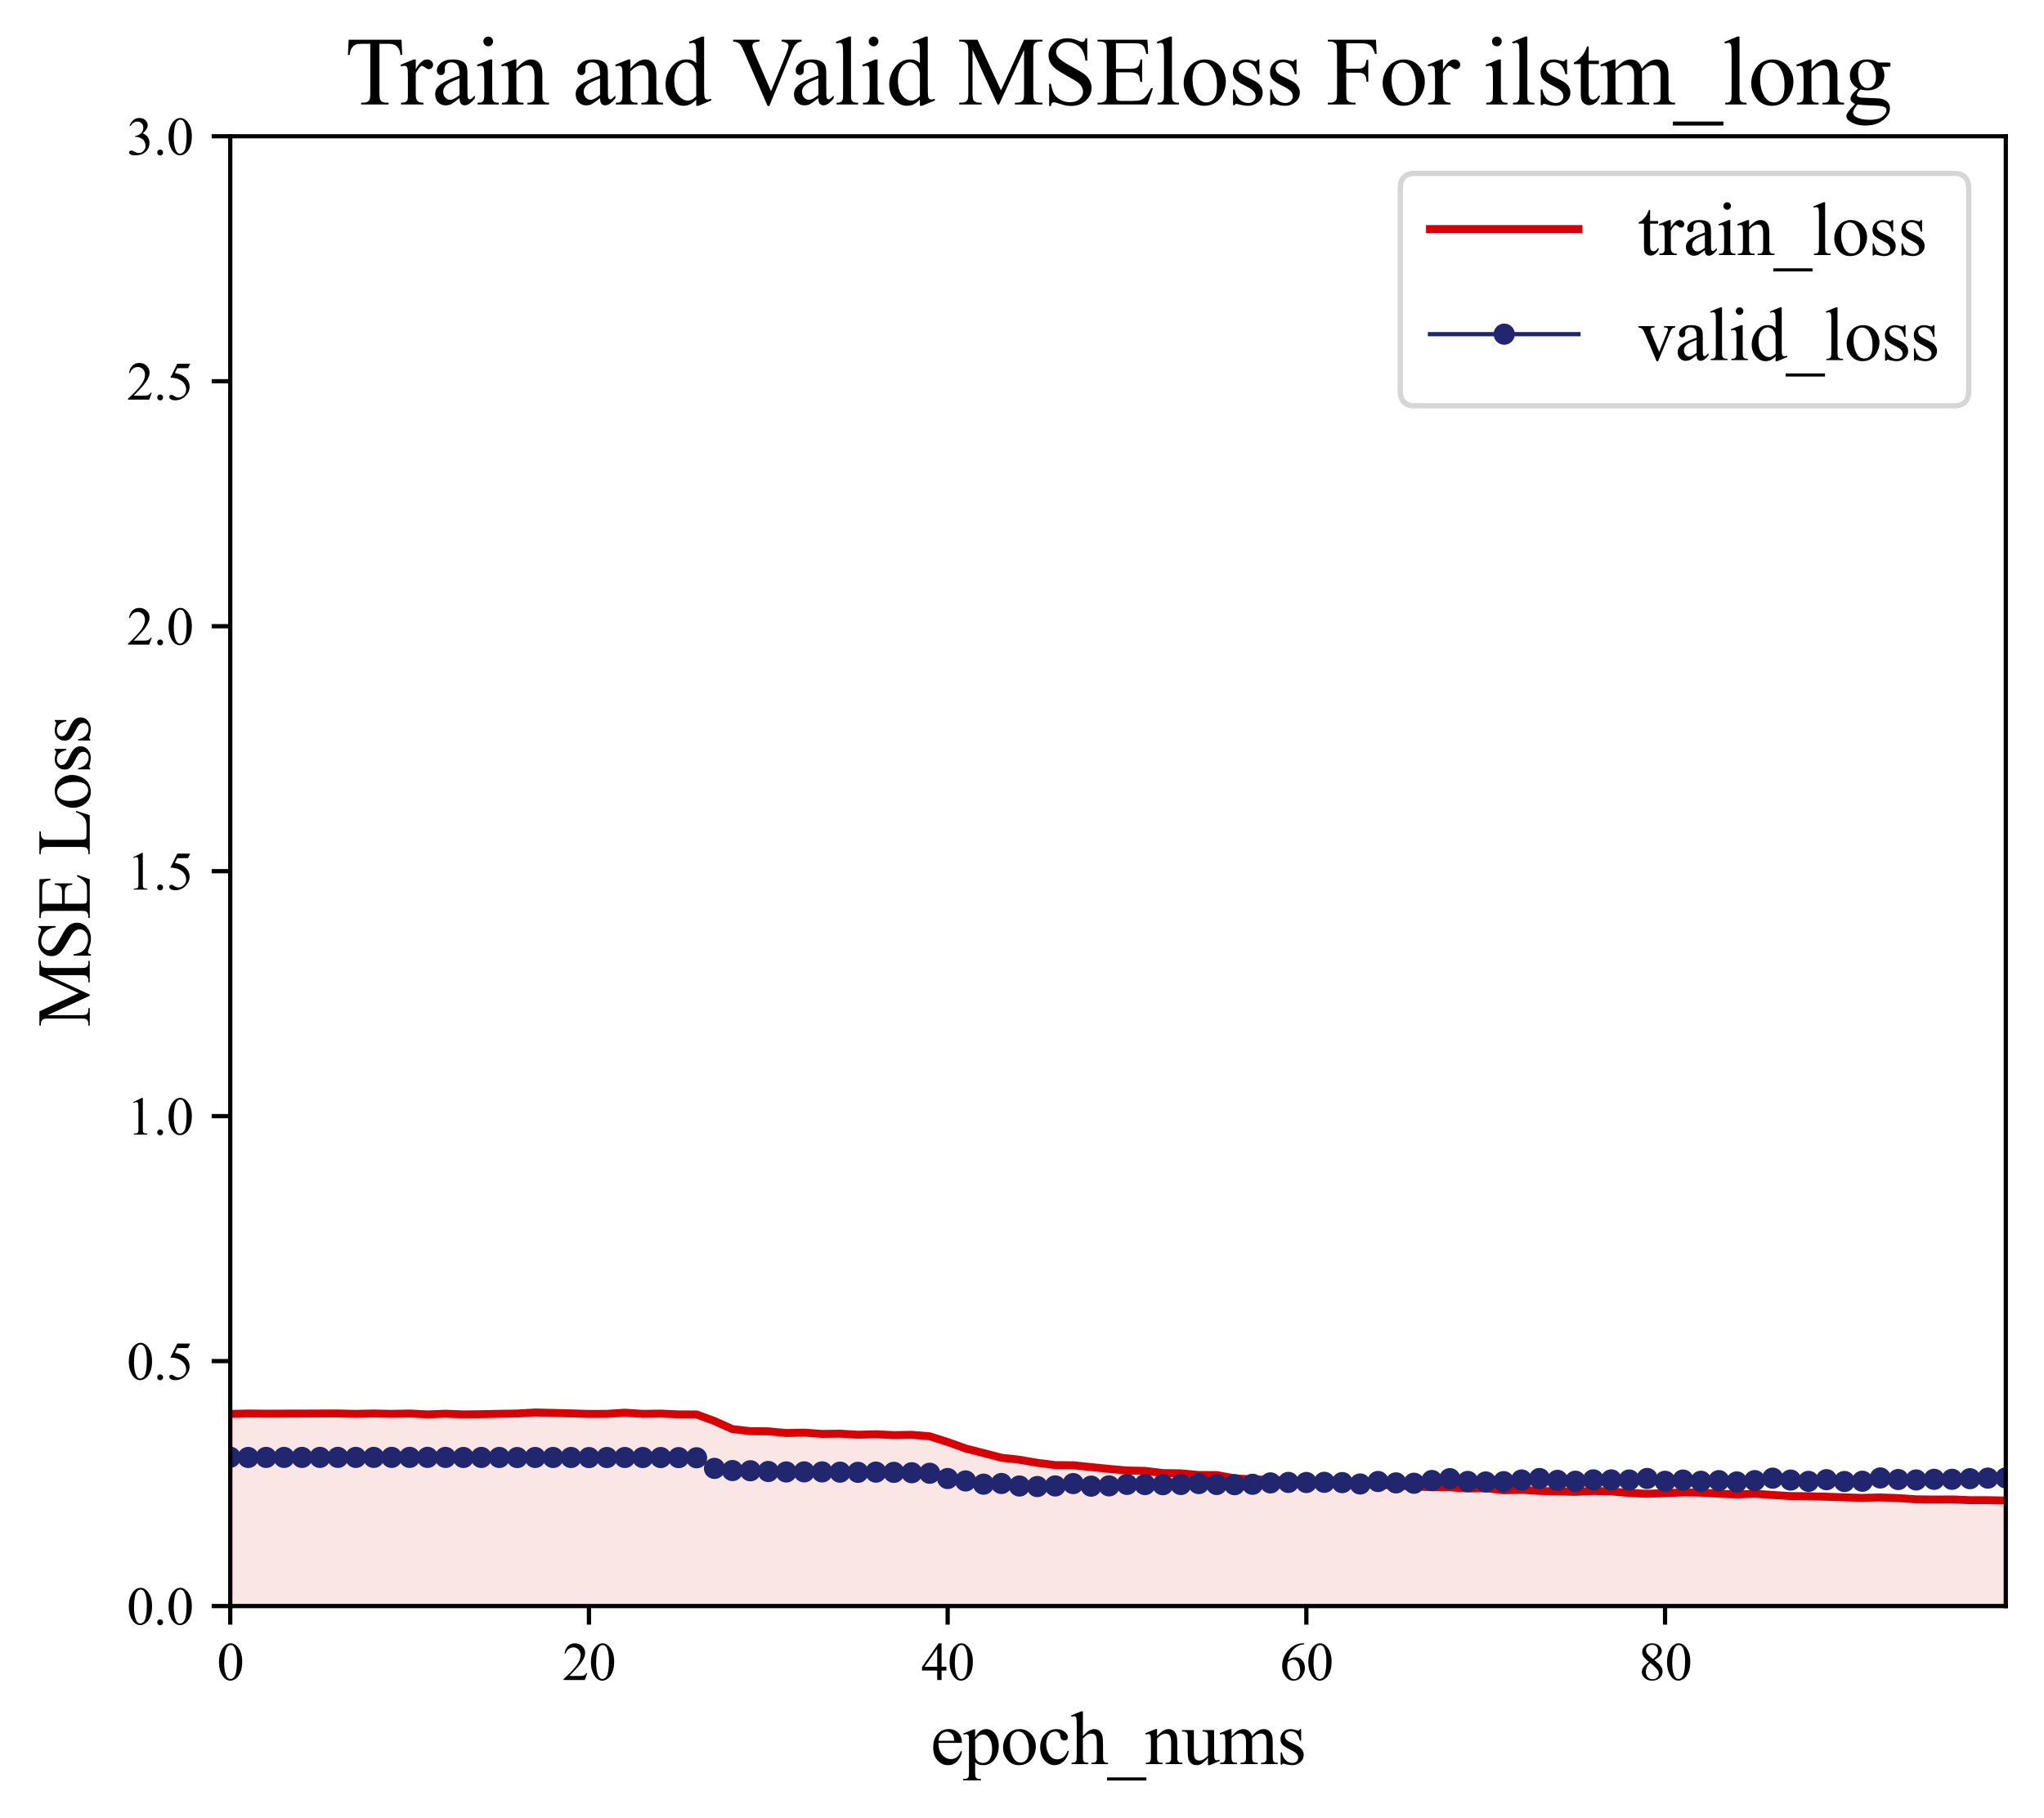 <?xml version="1.0" encoding="utf-8" standalone="no"?>
<!DOCTYPE svg PUBLIC "-//W3C//DTD SVG 1.1//EN"
  "http://www.w3.org/Graphics/SVG/1.1/DTD/svg11.dtd">
<svg xmlns:xlink="http://www.w3.org/1999/xlink" width="385.416pt" height="342.924pt" viewBox="0 0 385.416 342.924" xmlns="http://www.w3.org/2000/svg" version="1.1">
 <defs>
  <style type="text/css">*{stroke-linejoin: round; stroke-linecap: butt}</style>
 </defs>
 <g id="figure_1">
  <g id="patch_1">
   <path d="M 0 342.924 
L 385.416 342.924 
L 385.416 0 
L 0 0 
z
" style="fill: #ffffff"/>
  </g>
  <g id="axes_1">
   <g id="patch_2">
    <path d="M 43.416 302.899 
L 378.216 302.899 
L 378.216 25.699 
L 43.416 25.699 
z
" style="fill: #ffffff"/>
   </g>
   <g id="PolyCollection_1">
    <defs>
     <path id="m714a7b3ce1" d="M 43.416 -40.025 
L 43.416 -76.261 
L 46.798 -76.342 
L 50.18 -76.31 
L 53.561 -76.324 
L 56.943 -76.331 
L 60.325 -76.345 
L 63.707 -76.351 
L 67.089 -76.276 
L 70.47 -76.346 
L 73.852 -76.274 
L 77.234 -76.342 
L 80.616 -76.174 
L 83.998 -76.304 
L 87.38 -76.172 
L 90.761 -76.213 
L 94.143 -76.288 
L 97.525 -76.342 
L 100.907 -76.535 
L 104.289 -76.457 
L 107.67 -76.364 
L 111.052 -76.265 
L 114.434 -76.278 
L 117.816 -76.494 
L 121.198 -76.275 
L 124.58 -76.327 
L 127.961 -76.18 
L 131.343 -76.164 
L 134.725 -74.922 
L 138.107 -73.398 
L 141.489 -73.014 
L 144.87 -72.982 
L 148.252 -72.661 
L 151.634 -72.734 
L 155.016 -72.496 
L 158.398 -72.542 
L 161.78 -72.338 
L 165.161 -72.428 
L 168.543 -72.266 
L 171.925 -72.326 
L 175.307 -72.042 
L 178.689 -70.97 
L 182.07 -69.747 
L 185.452 -68.886 
L 188.834 -68.001 
L 192.216 -67.622 
L 195.598 -67.04 
L 198.98 -66.613 
L 202.361 -66.582 
L 205.743 -66.237 
L 209.125 -65.893 
L 212.507 -65.594 
L 215.889 -65.522 
L 219.27 -65.113 
L 222.652 -65.058 
L 226.034 -64.744 
L 229.416 -64.736 
L 232.798 -64.113 
L 236.18 -63.899 
L 239.561 -63.871 
L 242.943 -63.61 
L 246.325 -63.515 
L 249.707 -63.223 
L 253.089 -63.17 
L 256.47 -63.09 
L 259.852 -62.91 
L 263.234 -62.755 
L 266.616 -62.589 
L 269.998 -62.437 
L 273.38 -62.436 
L 276.761 -62.198 
L 280.143 -62.262 
L 283.525 -61.867 
L 286.907 -61.951 
L 290.289 -61.74 
L 293.67 -61.647 
L 297.052 -61.569 
L 300.434 -61.736 
L 303.816 -61.651 
L 307.198 -61.358 
L 310.58 -61.204 
L 313.961 -61.318 
L 317.343 -61.466 
L 320.725 -61.421 
L 324.107 -61.221 
L 327.489 -61.08 
L 330.87 -61.214 
L 334.252 -60.98 
L 337.634 -60.772 
L 341.016 -60.743 
L 344.398 -60.648 
L 347.78 -60.535 
L 351.161 -60.431 
L 354.543 -60.515 
L 357.925 -60.391 
L 361.307 -60.161 
L 364.689 -60.116 
L 368.07 -60.139 
L 371.452 -60 
L 374.834 -59.995 
L 378.216 -59.931 
L 378.216 -40.025 
L 378.216 -40.025 
L 374.834 -40.025 
L 371.452 -40.025 
L 368.07 -40.025 
L 364.689 -40.025 
L 361.307 -40.025 
L 357.925 -40.025 
L 354.543 -40.025 
L 351.161 -40.025 
L 347.78 -40.025 
L 344.398 -40.025 
L 341.016 -40.025 
L 337.634 -40.025 
L 334.252 -40.025 
L 330.87 -40.025 
L 327.489 -40.025 
L 324.107 -40.025 
L 320.725 -40.025 
L 317.343 -40.025 
L 313.961 -40.025 
L 310.58 -40.025 
L 307.198 -40.025 
L 303.816 -40.025 
L 300.434 -40.025 
L 297.052 -40.025 
L 293.67 -40.025 
L 290.289 -40.025 
L 286.907 -40.025 
L 283.525 -40.025 
L 280.143 -40.025 
L 276.761 -40.025 
L 273.38 -40.025 
L 269.998 -40.025 
L 266.616 -40.025 
L 263.234 -40.025 
L 259.852 -40.025 
L 256.47 -40.025 
L 253.089 -40.025 
L 249.707 -40.025 
L 246.325 -40.025 
L 242.943 -40.025 
L 239.561 -40.025 
L 236.18 -40.025 
L 232.798 -40.025 
L 229.416 -40.025 
L 226.034 -40.025 
L 222.652 -40.025 
L 219.27 -40.025 
L 215.889 -40.025 
L 212.507 -40.025 
L 209.125 -40.025 
L 205.743 -40.025 
L 202.361 -40.025 
L 198.98 -40.025 
L 195.598 -40.025 
L 192.216 -40.025 
L 188.834 -40.025 
L 185.452 -40.025 
L 182.07 -40.025 
L 178.689 -40.025 
L 175.307 -40.025 
L 171.925 -40.025 
L 168.543 -40.025 
L 165.161 -40.025 
L 161.78 -40.025 
L 158.398 -40.025 
L 155.016 -40.025 
L 151.634 -40.025 
L 148.252 -40.025 
L 144.87 -40.025 
L 141.489 -40.025 
L 138.107 -40.025 
L 134.725 -40.025 
L 131.343 -40.025 
L 127.961 -40.025 
L 124.58 -40.025 
L 121.198 -40.025 
L 117.816 -40.025 
L 114.434 -40.025 
L 111.052 -40.025 
L 107.67 -40.025 
L 104.289 -40.025 
L 100.907 -40.025 
L 97.525 -40.025 
L 94.143 -40.025 
L 90.761 -40.025 
L 87.38 -40.025 
L 83.998 -40.025 
L 80.616 -40.025 
L 77.234 -40.025 
L 73.852 -40.025 
L 70.47 -40.025 
L 67.089 -40.025 
L 63.707 -40.025 
L 60.325 -40.025 
L 56.943 -40.025 
L 53.561 -40.025 
L 50.18 -40.025 
L 46.798 -40.025 
L 43.416 -40.025 
z
" style="stroke: #d70005; stroke-opacity: 0.1"/>
    </defs>
    <g clip-path="url(#p9815ee0e89)">
     <use xlink:href="#m714a7b3ce1" x="0" y="342.924" style="fill: #d70005; fill-opacity: 0.1; stroke: #d70005; stroke-opacity: 0.1"/>
    </g>
   </g>
   <g id="matplotlib.axis_1">
    <g id="xtick_1">
     <g id="line2d_1">
      <defs>
       <path id="m4c34affffa" d="M 0 0 
L 0 3.5 
" style="stroke: #000000; stroke-width: 0.8"/>
      </defs>
      <g>
       <use xlink:href="#m4c34affffa" x="43.416" y="302.899" style="stroke: #000000; stroke-width: 0.8"/>
      </g>
     </g>
     <g id="text_1">
      <!-- 0 -->
      <g transform="translate(40.916 316.842) scale(0.1 -0.1)">
       <defs>
        <path id="TimesNewRomanPSMT-30" d="M 231 2094 
Q 231 2819 450 3342 
Q 669 3866 1031 4122 
Q 1313 4325 1613 4325 
Q 2100 4325 2488 3828 
Q 2972 3213 2972 2159 
Q 2972 1422 2759 906 
Q 2547 391 2217 158 
Q 1888 -75 1581 -75 
Q 975 -75 572 641 
Q 231 1244 231 2094 
z
M 844 2016 
Q 844 1141 1059 588 
Q 1238 122 1591 122 
Q 1759 122 1940 273 
Q 2122 425 2216 781 
Q 2359 1319 2359 2297 
Q 2359 3022 2209 3506 
Q 2097 3866 1919 4016 
Q 1791 4119 1609 4119 
Q 1397 4119 1231 3928 
Q 1006 3669 925 3112 
Q 844 2556 844 2016 
z
" transform="scale(0.016)"/>
       </defs>
       <use xlink:href="#TimesNewRomanPSMT-30"/>
      </g>
     </g>
    </g>
    <g id="xtick_2">
     <g id="line2d_2">
      <g>
       <use xlink:href="#m4c34affffa" x="111.052" y="302.899" style="stroke: #000000; stroke-width: 0.8"/>
      </g>
     </g>
     <g id="text_2">
      <!-- 20 -->
      <g transform="translate(106.052 316.842) scale(0.1 -0.1)">
       <defs>
        <path id="TimesNewRomanPSMT-32" d="M 2934 816 
L 2638 0 
L 138 0 
L 138 116 
Q 1241 1122 1691 1759 
Q 2141 2397 2141 2925 
Q 2141 3328 1894 3587 
Q 1647 3847 1303 3847 
Q 991 3847 742 3664 
Q 494 3481 375 3128 
L 259 3128 
Q 338 3706 661 4015 
Q 984 4325 1469 4325 
Q 1984 4325 2329 3994 
Q 2675 3663 2675 3213 
Q 2675 2891 2525 2569 
Q 2294 2063 1775 1497 
Q 997 647 803 472 
L 1909 472 
Q 2247 472 2383 497 
Q 2519 522 2628 598 
Q 2738 675 2819 816 
L 2934 816 
z
" transform="scale(0.016)"/>
       </defs>
       <use xlink:href="#TimesNewRomanPSMT-32"/>
       <use xlink:href="#TimesNewRomanPSMT-30" x="50"/>
      </g>
     </g>
    </g>
    <g id="xtick_3">
     <g id="line2d_3">
      <g>
       <use xlink:href="#m4c34affffa" x="178.689" y="302.899" style="stroke: #000000; stroke-width: 0.8"/>
      </g>
     </g>
     <g id="text_3">
      <!-- 40 -->
      <g transform="translate(173.689 316.842) scale(0.1 -0.1)">
       <defs>
        <path id="TimesNewRomanPSMT-34" d="M 2978 1563 
L 2978 1119 
L 2409 1119 
L 2409 0 
L 1894 0 
L 1894 1119 
L 100 1119 
L 100 1519 
L 2066 4325 
L 2409 4325 
L 2409 1563 
L 2978 1563 
z
M 1894 1563 
L 1894 3666 
L 406 1563 
L 1894 1563 
z
" transform="scale(0.016)"/>
       </defs>
       <use xlink:href="#TimesNewRomanPSMT-34"/>
       <use xlink:href="#TimesNewRomanPSMT-30" x="50"/>
      </g>
     </g>
    </g>
    <g id="xtick_4">
     <g id="line2d_4">
      <g>
       <use xlink:href="#m4c34affffa" x="246.325" y="302.899" style="stroke: #000000; stroke-width: 0.8"/>
      </g>
     </g>
     <g id="text_4">
      <!-- 60 -->
      <g transform="translate(241.325 316.842) scale(0.1 -0.1)">
       <defs>
        <path id="TimesNewRomanPSMT-36" d="M 2869 4325 
L 2869 4209 
Q 2456 4169 2195 4045 
Q 1934 3922 1679 3669 
Q 1425 3416 1258 3105 
Q 1091 2794 978 2366 
Q 1428 2675 1881 2675 
Q 2316 2675 2634 2325 
Q 2953 1975 2953 1425 
Q 2953 894 2631 456 
Q 2244 -75 1606 -75 
Q 1172 -75 869 213 
Q 275 772 275 1663 
Q 275 2231 503 2743 
Q 731 3256 1154 3653 
Q 1578 4050 1965 4187 
Q 2353 4325 2688 4325 
L 2869 4325 
z
M 925 2138 
Q 869 1716 869 1456 
Q 869 1156 980 804 
Q 1091 453 1309 247 
Q 1469 100 1697 100 
Q 1969 100 2183 356 
Q 2397 613 2397 1088 
Q 2397 1622 2184 2012 
Q 1972 2403 1581 2403 
Q 1463 2403 1327 2353 
Q 1191 2303 925 2138 
z
" transform="scale(0.016)"/>
       </defs>
       <use xlink:href="#TimesNewRomanPSMT-36"/>
       <use xlink:href="#TimesNewRomanPSMT-30" x="50"/>
      </g>
     </g>
    </g>
    <g id="xtick_5">
     <g id="line2d_5">
      <g>
       <use xlink:href="#m4c34affffa" x="313.961" y="302.899" style="stroke: #000000; stroke-width: 0.8"/>
      </g>
     </g>
     <g id="text_5">
      <!-- 80 -->
      <g transform="translate(308.961 316.842) scale(0.1 -0.1)">
       <defs>
        <path id="TimesNewRomanPSMT-38" d="M 1228 2134 
Q 725 2547 579 2797 
Q 434 3047 434 3316 
Q 434 3728 753 4026 
Q 1072 4325 1600 4325 
Q 2113 4325 2425 4047 
Q 2738 3769 2738 3413 
Q 2738 3175 2569 2928 
Q 2400 2681 1866 2347 
Q 2416 1922 2594 1678 
Q 2831 1359 2831 1006 
Q 2831 559 2490 242 
Q 2150 -75 1597 -75 
Q 994 -75 656 303 
Q 388 606 388 966 
Q 388 1247 577 1523 
Q 766 1800 1228 2134 
z
M 1719 2469 
Q 2094 2806 2194 3001 
Q 2294 3197 2294 3444 
Q 2294 3772 2109 3958 
Q 1925 4144 1606 4144 
Q 1288 4144 1088 3959 
Q 888 3775 888 3528 
Q 888 3366 970 3203 
Q 1053 3041 1206 2894 
L 1719 2469 
z
M 1375 2016 
Q 1116 1797 991 1539 
Q 866 1281 866 981 
Q 866 578 1086 336 
Q 1306 94 1647 94 
Q 1984 94 2187 284 
Q 2391 475 2391 747 
Q 2391 972 2272 1150 
Q 2050 1481 1375 2016 
z
" transform="scale(0.016)"/>
       </defs>
       <use xlink:href="#TimesNewRomanPSMT-38"/>
       <use xlink:href="#TimesNewRomanPSMT-30" x="50"/>
      </g>
     </g>
    </g>
    <g id="text_6">
     <!-- epoch_nums -->
     <g transform="translate(175.432 332.703) scale(0.14 -0.14)">
      <defs>
       <path id="TimesNewRomanPSMT-65" d="M 681 1784 
Q 678 1147 991 784 
Q 1303 422 1725 422 
Q 2006 422 2214 576 
Q 2422 731 2563 1106 
L 2659 1044 
Q 2594 616 2278 264 
Q 1963 -88 1488 -88 
Q 972 -88 605 314 
Q 238 716 238 1394 
Q 238 2128 614 2539 
Q 991 2950 1559 2950 
Q 2041 2950 2350 2633 
Q 2659 2316 2659 1784 
L 681 1784 
z
M 681 1966 
L 2006 1966 
Q 1991 2241 1941 2353 
Q 1863 2528 1708 2628 
Q 1553 2728 1384 2728 
Q 1125 2728 920 2526 
Q 716 2325 681 1966 
z
" transform="scale(0.016)"/>
       <path id="TimesNewRomanPSMT-70" d="M -6 2578 
L 875 2934 
L 994 2934 
L 994 2266 
Q 1216 2644 1439 2795 
Q 1663 2947 1909 2947 
Q 2341 2947 2628 2609 
Q 2981 2197 2981 1534 
Q 2981 794 2556 309 
Q 2206 -88 1675 -88 
Q 1444 -88 1275 -22 
Q 1150 25 994 166 
L 994 -706 
Q 994 -1000 1030 -1079 
Q 1066 -1159 1155 -1206 
Q 1244 -1253 1478 -1253 
L 1478 -1369 
L -22 -1369 
L -22 -1253 
L 56 -1253 
Q 228 -1256 350 -1188 
Q 409 -1153 442 -1076 
Q 475 -1000 475 -688 
L 475 2019 
Q 475 2297 450 2372 
Q 425 2447 370 2484 
Q 316 2522 222 2522 
Q 147 2522 31 2478 
L -6 2578 
z
M 994 2081 
L 994 1013 
Q 994 666 1022 556 
Q 1066 375 1236 237 
Q 1406 100 1666 100 
Q 1978 100 2172 344 
Q 2425 663 2425 1241 
Q 2425 1897 2138 2250 
Q 1938 2494 1663 2494 
Q 1513 2494 1366 2419 
Q 1253 2363 994 2081 
z
" transform="scale(0.016)"/>
       <path id="TimesNewRomanPSMT-6f" d="M 1600 2947 
Q 2250 2947 2644 2453 
Q 2978 2031 2978 1484 
Q 2978 1100 2793 706 
Q 2609 313 2286 112 
Q 1963 -88 1566 -88 
Q 919 -88 538 428 
Q 216 863 216 1403 
Q 216 1797 411 2186 
Q 606 2575 925 2761 
Q 1244 2947 1600 2947 
z
M 1503 2744 
Q 1338 2744 1170 2645 
Q 1003 2547 900 2300 
Q 797 2053 797 1666 
Q 797 1041 1045 587 
Q 1294 134 1700 134 
Q 2003 134 2200 384 
Q 2397 634 2397 1244 
Q 2397 2006 2069 2444 
Q 1847 2744 1503 2744 
z
" transform="scale(0.016)"/>
       <path id="TimesNewRomanPSMT-63" d="M 2631 1088 
Q 2516 522 2178 217 
Q 1841 -88 1431 -88 
Q 944 -88 581 321 
Q 219 731 219 1428 
Q 219 2103 620 2525 
Q 1022 2947 1584 2947 
Q 2006 2947 2278 2723 
Q 2550 2500 2550 2259 
Q 2550 2141 2473 2067 
Q 2397 1994 2259 1994 
Q 2075 1994 1981 2113 
Q 1928 2178 1911 2362 
Q 1894 2547 1784 2644 
Q 1675 2738 1481 2738 
Q 1169 2738 978 2506 
Q 725 2200 725 1697 
Q 725 1184 976 792 
Q 1228 400 1656 400 
Q 1963 400 2206 609 
Q 2378 753 2541 1131 
L 2631 1088 
z
" transform="scale(0.016)"/>
       <path id="TimesNewRomanPSMT-68" d="M 1041 4444 
L 1041 2350 
Q 1388 2731 1591 2839 
Q 1794 2947 1997 2947 
Q 2241 2947 2416 2812 
Q 2591 2678 2675 2391 
Q 2734 2191 2734 1659 
L 2734 647 
Q 2734 375 2778 275 
Q 2809 200 2884 156 
Q 2959 113 3159 113 
L 3159 0 
L 1753 0 
L 1753 113 
L 1819 113 
Q 2019 113 2097 173 
Q 2175 234 2206 353 
Q 2216 403 2216 647 
L 2216 1659 
Q 2216 2128 2167 2275 
Q 2119 2422 2012 2495 
Q 1906 2569 1756 2569 
Q 1603 2569 1437 2487 
Q 1272 2406 1041 2159 
L 1041 647 
Q 1041 353 1073 281 
Q 1106 209 1195 161 
Q 1284 113 1503 113 
L 1503 0 
L 84 0 
L 84 113 
Q 275 113 384 172 
Q 447 203 484 290 
Q 522 378 522 647 
L 522 3238 
Q 522 3728 498 3840 
Q 475 3953 426 3993 
Q 378 4034 297 4034 
Q 231 4034 84 3984 
L 41 4094 
L 897 4444 
L 1041 4444 
z
" transform="scale(0.016)"/>
       <path id="TimesNewRomanPSMT-5f" d="M 3256 -1381 
L -53 -1381 
L -53 -1119 
L 3256 -1119 
L 3256 -1381 
z
" transform="scale(0.016)"/>
       <path id="TimesNewRomanPSMT-6e" d="M 1034 2341 
Q 1538 2947 1994 2947 
Q 2228 2947 2397 2830 
Q 2566 2713 2666 2444 
Q 2734 2256 2734 1869 
L 2734 647 
Q 2734 375 2778 278 
Q 2813 200 2889 156 
Q 2966 113 3172 113 
L 3172 0 
L 1756 0 
L 1756 113 
L 1816 113 
Q 2016 113 2095 173 
Q 2175 234 2206 353 
Q 2219 400 2219 647 
L 2219 1819 
Q 2219 2209 2117 2386 
Q 2016 2563 1775 2563 
Q 1403 2563 1034 2156 
L 1034 647 
Q 1034 356 1069 288 
Q 1113 197 1189 155 
Q 1266 113 1500 113 
L 1500 0 
L 84 0 
L 84 113 
L 147 113 
Q 366 113 442 223 
Q 519 334 519 647 
L 519 1709 
Q 519 2225 495 2337 
Q 472 2450 423 2490 
Q 375 2531 294 2531 
Q 206 2531 84 2484 
L 38 2597 
L 900 2947 
L 1034 2947 
L 1034 2341 
z
" transform="scale(0.016)"/>
       <path id="TimesNewRomanPSMT-75" d="M 2709 2863 
L 2709 1128 
Q 2709 631 2732 520 
Q 2756 409 2807 365 
Q 2859 322 2928 322 
Q 3025 322 3147 375 
L 3191 266 
L 2334 -88 
L 2194 -88 
L 2194 519 
Q 1825 119 1631 15 
Q 1438 -88 1222 -88 
Q 981 -88 804 51 
Q 628 191 559 409 
Q 491 628 491 1028 
L 491 2306 
Q 491 2509 447 2587 
Q 403 2666 317 2708 
Q 231 2750 6 2747 
L 6 2863 
L 1009 2863 
L 1009 947 
Q 1009 547 1148 422 
Q 1288 297 1484 297 
Q 1619 297 1789 381 
Q 1959 466 2194 703 
L 2194 2325 
Q 2194 2569 2105 2655 
Q 2016 2741 1734 2747 
L 1734 2863 
L 2709 2863 
z
" transform="scale(0.016)"/>
       <path id="TimesNewRomanPSMT-6d" d="M 1050 2338 
Q 1363 2650 1419 2697 
Q 1559 2816 1721 2881 
Q 1884 2947 2044 2947 
Q 2313 2947 2506 2790 
Q 2700 2634 2766 2338 
Q 3088 2713 3309 2830 
Q 3531 2947 3766 2947 
Q 3994 2947 4170 2830 
Q 4347 2713 4450 2447 
Q 4519 2266 4519 1878 
L 4519 647 
Q 4519 378 4559 278 
Q 4591 209 4675 161 
Q 4759 113 4950 113 
L 4950 0 
L 3538 0 
L 3538 113 
L 3597 113 
Q 3781 113 3884 184 
Q 3956 234 3988 344 
Q 4000 397 4000 647 
L 4000 1878 
Q 4000 2228 3916 2372 
Q 3794 2572 3525 2572 
Q 3359 2572 3192 2489 
Q 3025 2406 2788 2181 
L 2781 2147 
L 2788 2013 
L 2788 647 
Q 2788 353 2820 281 
Q 2853 209 2943 161 
Q 3034 113 3253 113 
L 3253 0 
L 1806 0 
L 1806 113 
Q 2044 113 2133 169 
Q 2222 225 2256 338 
Q 2272 391 2272 647 
L 2272 1878 
Q 2272 2228 2169 2381 
Q 2031 2581 1784 2581 
Q 1616 2581 1450 2491 
Q 1191 2353 1050 2181 
L 1050 647 
Q 1050 366 1089 281 
Q 1128 197 1204 155 
Q 1281 113 1516 113 
L 1516 0 
L 100 0 
L 100 113 
Q 297 113 375 155 
Q 453 197 493 289 
Q 534 381 534 647 
L 534 1741 
Q 534 2213 506 2350 
Q 484 2453 437 2492 
Q 391 2531 309 2531 
Q 222 2531 100 2484 
L 53 2597 
L 916 2947 
L 1050 2947 
L 1050 2338 
z
" transform="scale(0.016)"/>
       <path id="TimesNewRomanPSMT-73" d="M 2050 2947 
L 2050 1972 
L 1947 1972 
Q 1828 2431 1642 2597 
Q 1456 2763 1169 2763 
Q 950 2763 815 2647 
Q 681 2531 681 2391 
Q 681 2216 781 2091 
Q 878 1963 1175 1819 
L 1631 1597 
Q 2266 1288 2266 781 
Q 2266 391 1970 151 
Q 1675 -88 1309 -88 
Q 1047 -88 709 6 
Q 606 38 541 38 
Q 469 38 428 -44 
L 325 -44 
L 325 978 
L 428 978 
Q 516 541 762 319 
Q 1009 97 1316 97 
Q 1531 97 1667 223 
Q 1803 350 1803 528 
Q 1803 744 1651 891 
Q 1500 1038 1047 1263 
Q 594 1488 453 1669 
Q 313 1847 313 2119 
Q 313 2472 555 2709 
Q 797 2947 1181 2947 
Q 1350 2947 1591 2875 
Q 1750 2828 1803 2828 
Q 1853 2828 1881 2850 
Q 1909 2872 1947 2947 
L 2050 2947 
z
" transform="scale(0.016)"/>
      </defs>
      <use xlink:href="#TimesNewRomanPSMT-65"/>
      <use xlink:href="#TimesNewRomanPSMT-70" x="44.385"/>
      <use xlink:href="#TimesNewRomanPSMT-6f" x="94.385"/>
      <use xlink:href="#TimesNewRomanPSMT-63" x="144.385"/>
      <use xlink:href="#TimesNewRomanPSMT-68" x="188.77"/>
      <use xlink:href="#TimesNewRomanPSMT-5f" x="238.77"/>
      <use xlink:href="#TimesNewRomanPSMT-6e" x="288.77"/>
      <use xlink:href="#TimesNewRomanPSMT-75" x="338.77"/>
      <use xlink:href="#TimesNewRomanPSMT-6d" x="388.77"/>
      <use xlink:href="#TimesNewRomanPSMT-73" x="466.553"/>
     </g>
    </g>
   </g>
   <g id="matplotlib.axis_2">
    <g id="ytick_1">
     <g id="line2d_6">
      <defs>
       <path id="me15d078c93" d="M 0 0 
L -3.5 0 
" style="stroke: #000000; stroke-width: 0.8"/>
      </defs>
      <g>
       <use xlink:href="#me15d078c93" x="43.416" y="302.899" style="stroke: #000000; stroke-width: 0.8"/>
      </g>
     </g>
     <g id="text_7">
      <!-- 0.0 -->
      <g transform="translate(23.916 306.371) scale(0.1 -0.1)">
       <defs>
        <path id="TimesNewRomanPSMT-2e" d="M 800 606 
Q 947 606 1047 504 
Q 1147 403 1147 259 
Q 1147 116 1045 14 
Q 944 -88 800 -88 
Q 656 -88 554 14 
Q 453 116 453 259 
Q 453 406 554 506 
Q 656 606 800 606 
z
" transform="scale(0.016)"/>
       </defs>
       <use xlink:href="#TimesNewRomanPSMT-30"/>
       <use xlink:href="#TimesNewRomanPSMT-2e" x="50"/>
       <use xlink:href="#TimesNewRomanPSMT-30" x="75"/>
      </g>
     </g>
    </g>
    <g id="ytick_2">
     <g id="line2d_7">
      <g>
       <use xlink:href="#me15d078c93" x="43.416" y="256.699" style="stroke: #000000; stroke-width: 0.8"/>
      </g>
     </g>
     <g id="text_8">
      <!-- 0.5 -->
      <g transform="translate(23.916 260.171) scale(0.1 -0.1)">
       <defs>
        <path id="TimesNewRomanPSMT-35" d="M 2778 4238 
L 2534 3706 
L 1259 3706 
L 981 3138 
Q 1809 3016 2294 2522 
Q 2709 2097 2709 1522 
Q 2709 1188 2573 903 
Q 2438 619 2231 419 
Q 2025 219 1772 97 
Q 1413 -75 1034 -75 
Q 653 -75 479 54 
Q 306 184 306 341 
Q 306 428 378 495 
Q 450 563 559 563 
Q 641 563 702 538 
Q 763 513 909 409 
Q 1144 247 1384 247 
Q 1750 247 2026 523 
Q 2303 800 2303 1197 
Q 2303 1581 2056 1914 
Q 1809 2247 1375 2428 
Q 1034 2569 447 2591 
L 1259 4238 
L 2778 4238 
z
" transform="scale(0.016)"/>
       </defs>
       <use xlink:href="#TimesNewRomanPSMT-30"/>
       <use xlink:href="#TimesNewRomanPSMT-2e" x="50"/>
       <use xlink:href="#TimesNewRomanPSMT-35" x="75"/>
      </g>
     </g>
    </g>
    <g id="ytick_3">
     <g id="line2d_8">
      <g>
       <use xlink:href="#me15d078c93" x="43.416" y="210.499" style="stroke: #000000; stroke-width: 0.8"/>
      </g>
     </g>
     <g id="text_9">
      <!-- 1.0 -->
      <g transform="translate(23.916 213.971) scale(0.1 -0.1)">
       <defs>
        <path id="TimesNewRomanPSMT-31" d="M 750 3822 
L 1781 4325 
L 1884 4325 
L 1884 747 
Q 1884 391 1914 303 
Q 1944 216 2037 169 
Q 2131 122 2419 116 
L 2419 0 
L 825 0 
L 825 116 
Q 1125 122 1212 167 
Q 1300 213 1334 289 
Q 1369 366 1369 747 
L 1369 3034 
Q 1369 3497 1338 3628 
Q 1316 3728 1258 3775 
Q 1200 3822 1119 3822 
Q 1003 3822 797 3725 
L 750 3822 
z
" transform="scale(0.016)"/>
       </defs>
       <use xlink:href="#TimesNewRomanPSMT-31"/>
       <use xlink:href="#TimesNewRomanPSMT-2e" x="50"/>
       <use xlink:href="#TimesNewRomanPSMT-30" x="75"/>
      </g>
     </g>
    </g>
    <g id="ytick_4">
     <g id="line2d_9">
      <g>
       <use xlink:href="#me15d078c93" x="43.416" y="164.299" style="stroke: #000000; stroke-width: 0.8"/>
      </g>
     </g>
     <g id="text_10">
      <!-- 1.5 -->
      <g transform="translate(23.916 167.771) scale(0.1 -0.1)">
       <use xlink:href="#TimesNewRomanPSMT-31"/>
       <use xlink:href="#TimesNewRomanPSMT-2e" x="50"/>
       <use xlink:href="#TimesNewRomanPSMT-35" x="75"/>
      </g>
     </g>
    </g>
    <g id="ytick_5">
     <g id="line2d_10">
      <g>
       <use xlink:href="#me15d078c93" x="43.416" y="118.099" style="stroke: #000000; stroke-width: 0.8"/>
      </g>
     </g>
     <g id="text_11">
      <!-- 2.0 -->
      <g transform="translate(23.916 121.571) scale(0.1 -0.1)">
       <use xlink:href="#TimesNewRomanPSMT-32"/>
       <use xlink:href="#TimesNewRomanPSMT-2e" x="50"/>
       <use xlink:href="#TimesNewRomanPSMT-30" x="75"/>
      </g>
     </g>
    </g>
    <g id="ytick_6">
     <g id="line2d_11">
      <g>
       <use xlink:href="#me15d078c93" x="43.416" y="71.899" style="stroke: #000000; stroke-width: 0.8"/>
      </g>
     </g>
     <g id="text_12">
      <!-- 2.5 -->
      <g transform="translate(23.916 75.371) scale(0.1 -0.1)">
       <use xlink:href="#TimesNewRomanPSMT-32"/>
       <use xlink:href="#TimesNewRomanPSMT-2e" x="50"/>
       <use xlink:href="#TimesNewRomanPSMT-35" x="75"/>
      </g>
     </g>
    </g>
    <g id="ytick_7">
     <g id="line2d_12">
      <g>
       <use xlink:href="#me15d078c93" x="43.416" y="25.699" style="stroke: #000000; stroke-width: 0.8"/>
      </g>
     </g>
     <g id="text_13">
      <!-- 3.0 -->
      <g transform="translate(23.916 29.171) scale(0.1 -0.1)">
       <defs>
        <path id="TimesNewRomanPSMT-33" d="M 325 3431 
Q 506 3859 782 4092 
Q 1059 4325 1472 4325 
Q 1981 4325 2253 3994 
Q 2459 3747 2459 3466 
Q 2459 3003 1878 2509 
Q 2269 2356 2469 2072 
Q 2669 1788 2669 1403 
Q 2669 853 2319 450 
Q 1863 -75 997 -75 
Q 569 -75 414 31 
Q 259 138 259 259 
Q 259 350 332 419 
Q 406 488 509 488 
Q 588 488 669 463 
Q 722 447 909 348 
Q 1097 250 1169 231 
Q 1284 197 1416 197 
Q 1734 197 1970 444 
Q 2206 691 2206 1028 
Q 2206 1275 2097 1509 
Q 2016 1684 1919 1775 
Q 1784 1900 1550 2001 
Q 1316 2103 1072 2103 
L 972 2103 
L 972 2197 
Q 1219 2228 1467 2375 
Q 1716 2522 1828 2728 
Q 1941 2934 1941 3181 
Q 1941 3503 1739 3701 
Q 1538 3900 1238 3900 
Q 753 3900 428 3381 
L 325 3431 
z
" transform="scale(0.016)"/>
       </defs>
       <use xlink:href="#TimesNewRomanPSMT-33"/>
       <use xlink:href="#TimesNewRomanPSMT-2e" x="50"/>
       <use xlink:href="#TimesNewRomanPSMT-30" x="75"/>
      </g>
     </g>
    </g>
    <g id="text_14">
     <!-- MSE Loss -->
     <g transform="translate(16.921 193.666) rotate(-90) scale(0.14 -0.14)">
      <defs>
       <path id="TimesNewRomanPSMT-4d" d="M 2619 0 
L 981 3566 
L 981 734 
Q 981 344 1066 247 
Q 1181 116 1431 116 
L 1581 116 
L 1581 0 
L 106 0 
L 106 116 
L 256 116 
Q 525 116 638 278 
Q 706 378 706 734 
L 706 3503 
Q 706 3784 644 3909 
Q 600 4000 483 4061 
Q 366 4122 106 4122 
L 106 4238 
L 1306 4238 
L 2844 922 
L 4356 4238 
L 5556 4238 
L 5556 4122 
L 5409 4122 
Q 5138 4122 5025 3959 
Q 4956 3859 4956 3503 
L 4956 734 
Q 4956 344 5044 247 
Q 5159 116 5409 116 
L 5556 116 
L 5556 0 
L 3756 0 
L 3756 116 
L 3906 116 
Q 4178 116 4288 278 
Q 4356 378 4356 734 
L 4356 3566 
L 2722 0 
L 2619 0 
z
" transform="scale(0.016)"/>
       <path id="TimesNewRomanPSMT-53" d="M 2934 4334 
L 2934 2869 
L 2819 2869 
Q 2763 3291 2617 3541 
Q 2472 3791 2203 3937 
Q 1934 4084 1647 4084 
Q 1322 4084 1109 3886 
Q 897 3688 897 3434 
Q 897 3241 1031 3081 
Q 1225 2847 1953 2456 
Q 2547 2138 2764 1967 
Q 2981 1797 3098 1565 
Q 3216 1334 3216 1081 
Q 3216 600 2842 251 
Q 2469 -97 1881 -97 
Q 1697 -97 1534 -69 
Q 1438 -53 1133 45 
Q 828 144 747 144 
Q 669 144 623 97 
Q 578 50 556 -97 
L 441 -97 
L 441 1356 
L 556 1356 
Q 638 900 775 673 
Q 913 447 1195 297 
Q 1478 147 1816 147 
Q 2206 147 2432 353 
Q 2659 559 2659 841 
Q 2659 997 2573 1156 
Q 2488 1316 2306 1453 
Q 2184 1547 1640 1851 
Q 1097 2156 867 2337 
Q 638 2519 519 2737 
Q 400 2956 400 3219 
Q 400 3675 750 4004 
Q 1100 4334 1641 4334 
Q 1978 4334 2356 4169 
Q 2531 4091 2603 4091 
Q 2684 4091 2736 4139 
Q 2788 4188 2819 4334 
L 2934 4334 
z
" transform="scale(0.016)"/>
       <path id="TimesNewRomanPSMT-45" d="M 1338 4006 
L 1338 2331 
L 2269 2331 
Q 2631 2331 2753 2441 
Q 2916 2584 2934 2947 
L 3050 2947 
L 3050 1472 
L 2934 1472 
Q 2891 1781 2847 1869 
Q 2791 1978 2662 2040 
Q 2534 2103 2269 2103 
L 1338 2103 
L 1338 706 
Q 1338 425 1363 364 
Q 1388 303 1450 267 
Q 1513 231 1688 231 
L 2406 231 
Q 2766 231 2928 281 
Q 3091 331 3241 478 
Q 3434 672 3638 1063 
L 3763 1063 
L 3397 0 
L 131 0 
L 131 116 
L 281 116 
Q 431 116 566 188 
Q 666 238 702 338 
Q 738 438 738 747 
L 738 3500 
Q 738 3903 656 3997 
Q 544 4122 281 4122 
L 131 4122 
L 131 4238 
L 3397 4238 
L 3444 3309 
L 3322 3309 
Q 3256 3644 3176 3769 
Q 3097 3894 2941 3959 
Q 2816 4006 2500 4006 
L 1338 4006 
z
" transform="scale(0.016)"/>
       <path id="TimesNewRomanPSMT-20" transform="scale(0.016)"/>
       <path id="TimesNewRomanPSMT-4c" d="M 3669 1172 
L 3772 1150 
L 3409 0 
L 128 0 
L 128 116 
L 288 116 
Q 556 116 672 291 
Q 738 391 738 753 
L 738 3488 
Q 738 3884 650 3984 
Q 528 4122 288 4122 
L 128 4122 
L 128 4238 
L 2047 4238 
L 2047 4122 
Q 1709 4125 1573 4059 
Q 1438 3994 1388 3894 
Q 1338 3794 1338 3416 
L 1338 753 
Q 1338 494 1388 397 
Q 1425 331 1503 300 
Q 1581 269 1991 269 
L 2300 269 
Q 2788 269 2984 341 
Q 3181 413 3343 595 
Q 3506 778 3669 1172 
z
" transform="scale(0.016)"/>
      </defs>
      <use xlink:href="#TimesNewRomanPSMT-4d"/>
      <use xlink:href="#TimesNewRomanPSMT-53" x="88.916"/>
      <use xlink:href="#TimesNewRomanPSMT-45" x="144.531"/>
      <use xlink:href="#TimesNewRomanPSMT-20" x="205.615"/>
      <use xlink:href="#TimesNewRomanPSMT-4c" x="230.615"/>
      <use xlink:href="#TimesNewRomanPSMT-6f" x="291.699"/>
      <use xlink:href="#TimesNewRomanPSMT-73" x="341.699"/>
      <use xlink:href="#TimesNewRomanPSMT-73" x="380.615"/>
     </g>
    </g>
   </g>
   <g id="line2d_13">
    <path d="M 43.416 266.663 
L 46.798 266.581 
L 50.18 266.614 
L 53.561 266.6 
L 56.943 266.593 
L 60.325 266.579 
L 63.707 266.573 
L 67.089 266.648 
L 70.47 266.578 
L 73.852 266.65 
L 77.234 266.582 
L 80.616 266.75 
L 83.998 266.62 
L 87.38 266.752 
L 90.761 266.71 
L 94.143 266.636 
L 97.525 266.582 
L 100.907 266.388 
L 104.289 266.466 
L 107.67 266.56 
L 111.052 266.659 
L 114.434 266.646 
L 117.816 266.429 
L 121.198 266.649 
L 124.58 266.597 
L 127.961 266.744 
L 131.343 266.76 
L 134.725 268.002 
L 138.107 269.526 
L 141.489 269.909 
L 144.87 269.942 
L 148.252 270.263 
L 151.634 270.19 
L 155.016 270.428 
L 158.398 270.382 
L 161.78 270.586 
L 165.161 270.496 
L 168.543 270.657 
L 171.925 270.598 
L 175.307 270.881 
L 178.689 271.954 
L 182.07 273.177 
L 185.452 274.038 
L 188.834 274.923 
L 192.216 275.302 
L 195.598 275.884 
L 198.98 276.31 
L 202.361 276.341 
L 205.743 276.687 
L 209.125 277.031 
L 212.507 277.33 
L 215.889 277.401 
L 219.27 277.811 
L 222.652 277.866 
L 226.034 278.179 
L 229.416 278.187 
L 232.798 278.811 
L 236.18 279.024 
L 239.561 279.052 
L 242.943 279.313 
L 246.325 279.409 
L 249.707 279.701 
L 253.089 279.754 
L 256.47 279.834 
L 259.852 280.014 
L 263.234 280.169 
L 266.616 280.335 
L 269.998 280.487 
L 273.38 280.488 
L 276.761 280.726 
L 280.143 280.662 
L 283.525 281.056 
L 286.907 280.972 
L 290.289 281.184 
L 293.67 281.277 
L 297.052 281.355 
L 300.434 281.188 
L 303.816 281.273 
L 307.198 281.566 
L 310.58 281.719 
L 313.961 281.606 
L 317.343 281.458 
L 320.725 281.503 
L 324.107 281.703 
L 327.489 281.843 
L 330.87 281.71 
L 334.252 281.943 
L 337.634 282.152 
L 341.016 282.18 
L 344.398 282.276 
L 347.78 282.389 
L 351.161 282.493 
L 354.543 282.409 
L 357.925 282.532 
L 361.307 282.762 
L 364.689 282.808 
L 368.07 282.785 
L 371.452 282.924 
L 374.834 282.929 
L 378.216 282.993 
" clip-path="url(#p9815ee0e89)" style="fill: none; stroke: #d70005; stroke-width: 1.5; stroke-linecap: square"/>
   </g>
   <g id="line2d_14">
    <path d="M 43.416 274.83 
L 46.798 274.87 
L 50.18 274.86 
L 53.561 274.862 
L 56.943 274.861 
L 60.325 274.856 
L 63.707 274.855 
L 67.089 274.857 
L 70.47 274.858 
L 73.852 274.854 
L 77.234 274.855 
L 80.616 274.853 
L 83.998 274.861 
L 87.38 274.872 
L 90.761 274.868 
L 94.143 274.868 
L 97.525 274.885 
L 100.907 274.87 
L 104.289 274.874 
L 107.67 274.873 
L 111.052 274.89 
L 114.434 274.88 
L 117.816 274.875 
L 121.198 274.882 
L 124.58 274.884 
L 127.961 274.899 
L 131.343 274.928 
L 134.725 276.931 
L 138.107 277.339 
L 141.489 277.377 
L 144.87 277.514 
L 148.252 277.604 
L 151.634 277.586 
L 155.016 277.593 
L 158.398 277.641 
L 161.78 277.673 
L 165.161 277.636 
L 168.543 277.679 
L 171.925 277.749 
L 175.307 277.849 
L 178.689 278.839 
L 182.07 279.297 
L 185.452 279.906 
L 188.834 279.779 
L 192.216 280.254 
L 195.598 280.355 
L 198.98 280.242 
L 202.361 279.797 
L 205.743 280.282 
L 209.125 280.225 
L 212.507 279.949 
L 215.889 279.984 
L 219.27 280.008 
L 222.652 279.97 
L 226.034 279.796 
L 229.416 279.963 
L 232.798 280.004 
L 236.18 279.928 
L 239.561 279.665 
L 242.943 279.575 
L 246.325 279.592 
L 249.707 279.556 
L 253.089 279.612 
L 256.47 279.869 
L 259.852 279.402 
L 263.234 279.664 
L 266.616 279.733 
L 269.998 279.216 
L 273.38 278.865 
L 276.761 279.393 
L 280.143 279.493 
L 283.525 279.431 
L 286.907 279.117 
L 290.289 278.844 
L 293.67 279.189 
L 297.052 279.355 
L 300.434 279.1 
L 303.816 279.105 
L 307.198 279.119 
L 310.58 278.833 
L 313.961 279.362 
L 317.343 279.132 
L 320.725 279.36 
L 324.107 279.24 
L 327.489 279.483 
L 330.87 279.237 
L 334.252 278.774 
L 337.634 279.135 
L 341.016 279.375 
L 344.398 279.059 
L 347.78 279.408 
L 351.161 279.354 
L 354.543 278.733 
L 357.925 279.032 
L 361.307 279.112 
L 364.689 278.994 
L 368.07 278.99 
L 371.452 278.873 
L 374.834 278.765 
L 378.216 278.721 
" clip-path="url(#p9815ee0e89)" style="fill: none; stroke: #21266e; stroke-width: 0.8; stroke-linecap: square"/>
    <defs>
     <path id="me1a37b40e3" d="M 0 1.5 
C 0.398 1.5 0.779 1.342 1.061 1.061 
C 1.342 0.779 1.5 0.398 1.5 0 
C 1.5 -0.398 1.342 -0.779 1.061 -1.061 
C 0.779 -1.342 0.398 -1.5 0 -1.5 
C -0.398 -1.5 -0.779 -1.342 -1.061 -1.061 
C -1.342 -0.779 -1.5 -0.398 -1.5 0 
C -1.5 0.398 -1.342 0.779 -1.061 1.061 
C -0.779 1.342 -0.398 1.5 0 1.5 
z
" style="stroke: #21266e"/>
    </defs>
    <g clip-path="url(#p9815ee0e89)">
     <use xlink:href="#me1a37b40e3" x="43.416" y="274.83" style="fill: #21266e; stroke: #21266e"/>
     <use xlink:href="#me1a37b40e3" x="46.798" y="274.87" style="fill: #21266e; stroke: #21266e"/>
     <use xlink:href="#me1a37b40e3" x="50.18" y="274.86" style="fill: #21266e; stroke: #21266e"/>
     <use xlink:href="#me1a37b40e3" x="53.561" y="274.862" style="fill: #21266e; stroke: #21266e"/>
     <use xlink:href="#me1a37b40e3" x="56.943" y="274.861" style="fill: #21266e; stroke: #21266e"/>
     <use xlink:href="#me1a37b40e3" x="60.325" y="274.856" style="fill: #21266e; stroke: #21266e"/>
     <use xlink:href="#me1a37b40e3" x="63.707" y="274.855" style="fill: #21266e; stroke: #21266e"/>
     <use xlink:href="#me1a37b40e3" x="67.089" y="274.857" style="fill: #21266e; stroke: #21266e"/>
     <use xlink:href="#me1a37b40e3" x="70.47" y="274.858" style="fill: #21266e; stroke: #21266e"/>
     <use xlink:href="#me1a37b40e3" x="73.852" y="274.854" style="fill: #21266e; stroke: #21266e"/>
     <use xlink:href="#me1a37b40e3" x="77.234" y="274.855" style="fill: #21266e; stroke: #21266e"/>
     <use xlink:href="#me1a37b40e3" x="80.616" y="274.853" style="fill: #21266e; stroke: #21266e"/>
     <use xlink:href="#me1a37b40e3" x="83.998" y="274.861" style="fill: #21266e; stroke: #21266e"/>
     <use xlink:href="#me1a37b40e3" x="87.38" y="274.872" style="fill: #21266e; stroke: #21266e"/>
     <use xlink:href="#me1a37b40e3" x="90.761" y="274.868" style="fill: #21266e; stroke: #21266e"/>
     <use xlink:href="#me1a37b40e3" x="94.143" y="274.868" style="fill: #21266e; stroke: #21266e"/>
     <use xlink:href="#me1a37b40e3" x="97.525" y="274.885" style="fill: #21266e; stroke: #21266e"/>
     <use xlink:href="#me1a37b40e3" x="100.907" y="274.87" style="fill: #21266e; stroke: #21266e"/>
     <use xlink:href="#me1a37b40e3" x="104.289" y="274.874" style="fill: #21266e; stroke: #21266e"/>
     <use xlink:href="#me1a37b40e3" x="107.67" y="274.873" style="fill: #21266e; stroke: #21266e"/>
     <use xlink:href="#me1a37b40e3" x="111.052" y="274.89" style="fill: #21266e; stroke: #21266e"/>
     <use xlink:href="#me1a37b40e3" x="114.434" y="274.88" style="fill: #21266e; stroke: #21266e"/>
     <use xlink:href="#me1a37b40e3" x="117.816" y="274.875" style="fill: #21266e; stroke: #21266e"/>
     <use xlink:href="#me1a37b40e3" x="121.198" y="274.882" style="fill: #21266e; stroke: #21266e"/>
     <use xlink:href="#me1a37b40e3" x="124.58" y="274.884" style="fill: #21266e; stroke: #21266e"/>
     <use xlink:href="#me1a37b40e3" x="127.961" y="274.899" style="fill: #21266e; stroke: #21266e"/>
     <use xlink:href="#me1a37b40e3" x="131.343" y="274.928" style="fill: #21266e; stroke: #21266e"/>
     <use xlink:href="#me1a37b40e3" x="134.725" y="276.931" style="fill: #21266e; stroke: #21266e"/>
     <use xlink:href="#me1a37b40e3" x="138.107" y="277.339" style="fill: #21266e; stroke: #21266e"/>
     <use xlink:href="#me1a37b40e3" x="141.489" y="277.377" style="fill: #21266e; stroke: #21266e"/>
     <use xlink:href="#me1a37b40e3" x="144.87" y="277.514" style="fill: #21266e; stroke: #21266e"/>
     <use xlink:href="#me1a37b40e3" x="148.252" y="277.604" style="fill: #21266e; stroke: #21266e"/>
     <use xlink:href="#me1a37b40e3" x="151.634" y="277.586" style="fill: #21266e; stroke: #21266e"/>
     <use xlink:href="#me1a37b40e3" x="155.016" y="277.593" style="fill: #21266e; stroke: #21266e"/>
     <use xlink:href="#me1a37b40e3" x="158.398" y="277.641" style="fill: #21266e; stroke: #21266e"/>
     <use xlink:href="#me1a37b40e3" x="161.78" y="277.673" style="fill: #21266e; stroke: #21266e"/>
     <use xlink:href="#me1a37b40e3" x="165.161" y="277.636" style="fill: #21266e; stroke: #21266e"/>
     <use xlink:href="#me1a37b40e3" x="168.543" y="277.679" style="fill: #21266e; stroke: #21266e"/>
     <use xlink:href="#me1a37b40e3" x="171.925" y="277.749" style="fill: #21266e; stroke: #21266e"/>
     <use xlink:href="#me1a37b40e3" x="175.307" y="277.849" style="fill: #21266e; stroke: #21266e"/>
     <use xlink:href="#me1a37b40e3" x="178.689" y="278.839" style="fill: #21266e; stroke: #21266e"/>
     <use xlink:href="#me1a37b40e3" x="182.07" y="279.297" style="fill: #21266e; stroke: #21266e"/>
     <use xlink:href="#me1a37b40e3" x="185.452" y="279.906" style="fill: #21266e; stroke: #21266e"/>
     <use xlink:href="#me1a37b40e3" x="188.834" y="279.779" style="fill: #21266e; stroke: #21266e"/>
     <use xlink:href="#me1a37b40e3" x="192.216" y="280.254" style="fill: #21266e; stroke: #21266e"/>
     <use xlink:href="#me1a37b40e3" x="195.598" y="280.355" style="fill: #21266e; stroke: #21266e"/>
     <use xlink:href="#me1a37b40e3" x="198.98" y="280.242" style="fill: #21266e; stroke: #21266e"/>
     <use xlink:href="#me1a37b40e3" x="202.361" y="279.797" style="fill: #21266e; stroke: #21266e"/>
     <use xlink:href="#me1a37b40e3" x="205.743" y="280.282" style="fill: #21266e; stroke: #21266e"/>
     <use xlink:href="#me1a37b40e3" x="209.125" y="280.225" style="fill: #21266e; stroke: #21266e"/>
     <use xlink:href="#me1a37b40e3" x="212.507" y="279.949" style="fill: #21266e; stroke: #21266e"/>
     <use xlink:href="#me1a37b40e3" x="215.889" y="279.984" style="fill: #21266e; stroke: #21266e"/>
     <use xlink:href="#me1a37b40e3" x="219.27" y="280.008" style="fill: #21266e; stroke: #21266e"/>
     <use xlink:href="#me1a37b40e3" x="222.652" y="279.97" style="fill: #21266e; stroke: #21266e"/>
     <use xlink:href="#me1a37b40e3" x="226.034" y="279.796" style="fill: #21266e; stroke: #21266e"/>
     <use xlink:href="#me1a37b40e3" x="229.416" y="279.963" style="fill: #21266e; stroke: #21266e"/>
     <use xlink:href="#me1a37b40e3" x="232.798" y="280.004" style="fill: #21266e; stroke: #21266e"/>
     <use xlink:href="#me1a37b40e3" x="236.18" y="279.928" style="fill: #21266e; stroke: #21266e"/>
     <use xlink:href="#me1a37b40e3" x="239.561" y="279.665" style="fill: #21266e; stroke: #21266e"/>
     <use xlink:href="#me1a37b40e3" x="242.943" y="279.575" style="fill: #21266e; stroke: #21266e"/>
     <use xlink:href="#me1a37b40e3" x="246.325" y="279.592" style="fill: #21266e; stroke: #21266e"/>
     <use xlink:href="#me1a37b40e3" x="249.707" y="279.556" style="fill: #21266e; stroke: #21266e"/>
     <use xlink:href="#me1a37b40e3" x="253.089" y="279.612" style="fill: #21266e; stroke: #21266e"/>
     <use xlink:href="#me1a37b40e3" x="256.47" y="279.869" style="fill: #21266e; stroke: #21266e"/>
     <use xlink:href="#me1a37b40e3" x="259.852" y="279.402" style="fill: #21266e; stroke: #21266e"/>
     <use xlink:href="#me1a37b40e3" x="263.234" y="279.664" style="fill: #21266e; stroke: #21266e"/>
     <use xlink:href="#me1a37b40e3" x="266.616" y="279.733" style="fill: #21266e; stroke: #21266e"/>
     <use xlink:href="#me1a37b40e3" x="269.998" y="279.216" style="fill: #21266e; stroke: #21266e"/>
     <use xlink:href="#me1a37b40e3" x="273.38" y="278.865" style="fill: #21266e; stroke: #21266e"/>
     <use xlink:href="#me1a37b40e3" x="276.761" y="279.393" style="fill: #21266e; stroke: #21266e"/>
     <use xlink:href="#me1a37b40e3" x="280.143" y="279.493" style="fill: #21266e; stroke: #21266e"/>
     <use xlink:href="#me1a37b40e3" x="283.525" y="279.431" style="fill: #21266e; stroke: #21266e"/>
     <use xlink:href="#me1a37b40e3" x="286.907" y="279.117" style="fill: #21266e; stroke: #21266e"/>
     <use xlink:href="#me1a37b40e3" x="290.289" y="278.844" style="fill: #21266e; stroke: #21266e"/>
     <use xlink:href="#me1a37b40e3" x="293.67" y="279.189" style="fill: #21266e; stroke: #21266e"/>
     <use xlink:href="#me1a37b40e3" x="297.052" y="279.355" style="fill: #21266e; stroke: #21266e"/>
     <use xlink:href="#me1a37b40e3" x="300.434" y="279.1" style="fill: #21266e; stroke: #21266e"/>
     <use xlink:href="#me1a37b40e3" x="303.816" y="279.105" style="fill: #21266e; stroke: #21266e"/>
     <use xlink:href="#me1a37b40e3" x="307.198" y="279.119" style="fill: #21266e; stroke: #21266e"/>
     <use xlink:href="#me1a37b40e3" x="310.58" y="278.833" style="fill: #21266e; stroke: #21266e"/>
     <use xlink:href="#me1a37b40e3" x="313.961" y="279.362" style="fill: #21266e; stroke: #21266e"/>
     <use xlink:href="#me1a37b40e3" x="317.343" y="279.132" style="fill: #21266e; stroke: #21266e"/>
     <use xlink:href="#me1a37b40e3" x="320.725" y="279.36" style="fill: #21266e; stroke: #21266e"/>
     <use xlink:href="#me1a37b40e3" x="324.107" y="279.24" style="fill: #21266e; stroke: #21266e"/>
     <use xlink:href="#me1a37b40e3" x="327.489" y="279.483" style="fill: #21266e; stroke: #21266e"/>
     <use xlink:href="#me1a37b40e3" x="330.87" y="279.237" style="fill: #21266e; stroke: #21266e"/>
     <use xlink:href="#me1a37b40e3" x="334.252" y="278.774" style="fill: #21266e; stroke: #21266e"/>
     <use xlink:href="#me1a37b40e3" x="337.634" y="279.135" style="fill: #21266e; stroke: #21266e"/>
     <use xlink:href="#me1a37b40e3" x="341.016" y="279.375" style="fill: #21266e; stroke: #21266e"/>
     <use xlink:href="#me1a37b40e3" x="344.398" y="279.059" style="fill: #21266e; stroke: #21266e"/>
     <use xlink:href="#me1a37b40e3" x="347.78" y="279.408" style="fill: #21266e; stroke: #21266e"/>
     <use xlink:href="#me1a37b40e3" x="351.161" y="279.354" style="fill: #21266e; stroke: #21266e"/>
     <use xlink:href="#me1a37b40e3" x="354.543" y="278.733" style="fill: #21266e; stroke: #21266e"/>
     <use xlink:href="#me1a37b40e3" x="357.925" y="279.032" style="fill: #21266e; stroke: #21266e"/>
     <use xlink:href="#me1a37b40e3" x="361.307" y="279.112" style="fill: #21266e; stroke: #21266e"/>
     <use xlink:href="#me1a37b40e3" x="364.689" y="278.994" style="fill: #21266e; stroke: #21266e"/>
     <use xlink:href="#me1a37b40e3" x="368.07" y="278.99" style="fill: #21266e; stroke: #21266e"/>
     <use xlink:href="#me1a37b40e3" x="371.452" y="278.873" style="fill: #21266e; stroke: #21266e"/>
     <use xlink:href="#me1a37b40e3" x="374.834" y="278.765" style="fill: #21266e; stroke: #21266e"/>
     <use xlink:href="#me1a37b40e3" x="378.216" y="278.721" style="fill: #21266e; stroke: #21266e"/>
    </g>
   </g>
   <g id="patch_3">
    <path d="M 43.416 302.899 
L 43.416 25.699 
" style="fill: none; stroke: #000000; stroke-width: 0.8; stroke-linejoin: miter; stroke-linecap: square"/>
   </g>
   <g id="patch_4">
    <path d="M 378.216 302.899 
L 378.216 25.699 
" style="fill: none; stroke: #000000; stroke-width: 0.8; stroke-linejoin: miter; stroke-linecap: square"/>
   </g>
   <g id="patch_5">
    <path d="M 43.416 302.899 
L 378.216 302.899 
" style="fill: none; stroke: #000000; stroke-width: 0.8; stroke-linejoin: miter; stroke-linecap: square"/>
   </g>
   <g id="patch_6">
    <path d="M 43.416 25.699 
L 378.216 25.699 
" style="fill: none; stroke: #000000; stroke-width: 0.8; stroke-linejoin: miter; stroke-linecap: square"/>
   </g>
   <g id="text_15">
    <!-- Train and Valid MSEloss For ilstm_long -->
    <g transform="translate(65.043 19.699) scale(0.18 -0.18)">
     <defs>
      <path id="TimesNewRomanPSMT-54" d="M 3703 4238 
L 3750 3244 
L 3631 3244 
Q 3597 3506 3538 3619 
Q 3441 3800 3280 3886 
Q 3119 3972 2856 3972 
L 2259 3972 
L 2259 734 
Q 2259 344 2344 247 
Q 2463 116 2709 116 
L 2856 116 
L 2856 0 
L 1059 0 
L 1059 116 
L 1209 116 
Q 1478 116 1591 278 
Q 1659 378 1659 734 
L 1659 3972 
L 1150 3972 
Q 853 3972 728 3928 
Q 566 3869 450 3700 
Q 334 3531 313 3244 
L 194 3244 
L 244 4238 
L 3703 4238 
z
" transform="scale(0.016)"/>
      <path id="TimesNewRomanPSMT-72" d="M 1038 2947 
L 1038 2303 
Q 1397 2947 1775 2947 
Q 1947 2947 2059 2842 
Q 2172 2738 2172 2600 
Q 2172 2478 2090 2393 
Q 2009 2309 1897 2309 
Q 1788 2309 1652 2417 
Q 1516 2525 1450 2525 
Q 1394 2525 1328 2463 
Q 1188 2334 1038 2041 
L 1038 669 
Q 1038 431 1097 309 
Q 1138 225 1241 169 
Q 1344 113 1538 113 
L 1538 0 
L 72 0 
L 72 113 
Q 291 113 397 181 
Q 475 231 506 341 
Q 522 394 522 644 
L 522 1753 
Q 522 2253 501 2348 
Q 481 2444 426 2487 
Q 372 2531 291 2531 
Q 194 2531 72 2484 
L 41 2597 
L 906 2947 
L 1038 2947 
z
" transform="scale(0.016)"/>
      <path id="TimesNewRomanPSMT-61" d="M 1822 413 
Q 1381 72 1269 19 
Q 1100 -59 909 -59 
Q 613 -59 420 144 
Q 228 347 228 678 
Q 228 888 322 1041 
Q 450 1253 767 1440 
Q 1084 1628 1822 1897 
L 1822 2009 
Q 1822 2438 1686 2597 
Q 1550 2756 1291 2756 
Q 1094 2756 978 2650 
Q 859 2544 859 2406 
L 866 2225 
Q 866 2081 792 2003 
Q 719 1925 600 1925 
Q 484 1925 411 2006 
Q 338 2088 338 2228 
Q 338 2497 613 2722 
Q 888 2947 1384 2947 
Q 1766 2947 2009 2819 
Q 2194 2722 2281 2516 
Q 2338 2381 2338 1966 
L 2338 994 
Q 2338 584 2353 492 
Q 2369 400 2405 369 
Q 2441 338 2488 338 
Q 2538 338 2575 359 
Q 2641 400 2828 588 
L 2828 413 
Q 2478 -56 2159 -56 
Q 2006 -56 1915 50 
Q 1825 156 1822 413 
z
M 1822 616 
L 1822 1706 
Q 1350 1519 1213 1441 
Q 966 1303 859 1153 
Q 753 1003 753 825 
Q 753 600 887 451 
Q 1022 303 1197 303 
Q 1434 303 1822 616 
z
" transform="scale(0.016)"/>
      <path id="TimesNewRomanPSMT-69" d="M 928 4444 
Q 1059 4444 1151 4351 
Q 1244 4259 1244 4128 
Q 1244 3997 1151 3903 
Q 1059 3809 928 3809 
Q 797 3809 703 3903 
Q 609 3997 609 4128 
Q 609 4259 701 4351 
Q 794 4444 928 4444 
z
M 1188 2947 
L 1188 647 
Q 1188 378 1227 289 
Q 1266 200 1342 156 
Q 1419 113 1622 113 
L 1622 0 
L 231 0 
L 231 113 
Q 441 113 512 153 
Q 584 194 626 287 
Q 669 381 669 647 
L 669 1750 
Q 669 2216 641 2353 
Q 619 2453 572 2492 
Q 525 2531 444 2531 
Q 356 2531 231 2484 
L 188 2597 
L 1050 2947 
L 1188 2947 
z
" transform="scale(0.016)"/>
      <path id="TimesNewRomanPSMT-64" d="M 2222 322 
Q 2013 103 1813 7 
Q 1613 -88 1381 -88 
Q 913 -88 563 304 
Q 213 697 213 1313 
Q 213 1928 600 2439 
Q 988 2950 1597 2950 
Q 1975 2950 2222 2709 
L 2222 3238 
Q 2222 3728 2198 3840 
Q 2175 3953 2125 3993 
Q 2075 4034 2000 4034 
Q 1919 4034 1784 3984 
L 1744 4094 
L 2597 4444 
L 2738 4444 
L 2738 1134 
Q 2738 631 2761 520 
Q 2784 409 2836 365 
Q 2888 322 2956 322 
Q 3041 322 3181 375 
L 3216 266 
L 2366 -88 
L 2222 -88 
L 2222 322 
z
M 2222 541 
L 2222 2016 
Q 2203 2228 2109 2403 
Q 2016 2578 1861 2667 
Q 1706 2756 1559 2756 
Q 1284 2756 1069 2509 
Q 784 2184 784 1559 
Q 784 928 1059 592 
Q 1334 256 1672 256 
Q 1956 256 2222 541 
z
" transform="scale(0.016)"/>
      <path id="TimesNewRomanPSMT-56" d="M 4544 4238 
L 4544 4122 
Q 4319 4081 4203 3978 
Q 4038 3825 3909 3509 
L 2431 -97 
L 2316 -97 
L 728 3556 
Q 606 3838 556 3900 
Q 478 3997 364 4051 
Q 250 4106 56 4122 
L 56 4238 
L 1788 4238 
L 1788 4122 
Q 1494 4094 1406 4022 
Q 1319 3950 1319 3838 
Q 1319 3681 1463 3350 
L 2541 866 
L 3541 3319 
Q 3688 3681 3688 3822 
Q 3688 3913 3597 3995 
Q 3506 4078 3291 4113 
Q 3275 4116 3238 4122 
L 3238 4238 
L 4544 4238 
z
" transform="scale(0.016)"/>
      <path id="TimesNewRomanPSMT-6c" d="M 1184 4444 
L 1184 647 
Q 1184 378 1223 290 
Q 1263 203 1344 158 
Q 1425 113 1647 113 
L 1647 0 
L 244 0 
L 244 113 
Q 441 113 512 153 
Q 584 194 625 287 
Q 666 381 666 647 
L 666 3247 
Q 666 3731 644 3842 
Q 622 3953 573 3993 
Q 525 4034 450 4034 
Q 369 4034 244 3984 
L 191 4094 
L 1044 4444 
L 1184 4444 
z
" transform="scale(0.016)"/>
      <path id="TimesNewRomanPSMT-46" d="M 1309 4006 
L 1309 2341 
L 2081 2341 
Q 2347 2341 2470 2458 
Q 2594 2575 2634 2922 
L 2750 2922 
L 2750 1488 
L 2634 1488 
Q 2631 1734 2570 1850 
Q 2509 1966 2401 2023 
Q 2294 2081 2081 2081 
L 1309 2081 
L 1309 750 
Q 1309 428 1350 325 
Q 1381 247 1481 191 
Q 1619 116 1769 116 
L 1922 116 
L 1922 0 
L 103 0 
L 103 116 
L 253 116 
Q 516 116 634 269 
Q 709 369 709 750 
L 709 3488 
Q 709 3809 669 3913 
Q 638 3991 541 4047 
Q 406 4122 253 4122 
L 103 4122 
L 103 4238 
L 3256 4238 
L 3297 3306 
L 3188 3306 
Q 3106 3603 2998 3742 
Q 2891 3881 2733 3943 
Q 2575 4006 2244 4006 
L 1309 4006 
z
" transform="scale(0.016)"/>
      <path id="TimesNewRomanPSMT-74" d="M 1031 3803 
L 1031 2863 
L 1700 2863 
L 1700 2644 
L 1031 2644 
L 1031 788 
Q 1031 509 1111 412 
Q 1191 316 1316 316 
Q 1419 316 1516 380 
Q 1613 444 1666 569 
L 1788 569 
Q 1678 263 1478 108 
Q 1278 -47 1066 -47 
Q 922 -47 784 33 
Q 647 113 581 261 
Q 516 409 516 719 
L 516 2644 
L 63 2644 
L 63 2747 
Q 234 2816 414 2980 
Q 594 3144 734 3369 
Q 806 3488 934 3803 
L 1031 3803 
z
" transform="scale(0.016)"/>
      <path id="TimesNewRomanPSMT-67" d="M 966 1044 
Q 703 1172 562 1401 
Q 422 1631 422 1909 
Q 422 2334 742 2640 
Q 1063 2947 1563 2947 
Q 1972 2947 2272 2747 
L 2878 2747 
Q 3013 2747 3034 2739 
Q 3056 2731 3066 2713 
Q 3084 2684 3084 2613 
Q 3084 2531 3069 2500 
Q 3059 2484 3036 2475 
Q 3013 2466 2878 2466 
L 2506 2466 
Q 2681 2241 2681 1891 
Q 2681 1491 2375 1206 
Q 2069 922 1553 922 
Q 1341 922 1119 984 
Q 981 866 932 777 
Q 884 688 884 625 
Q 884 572 936 522 
Q 988 472 1138 450 
Q 1225 438 1575 428 
Q 2219 413 2409 384 
Q 2700 344 2873 169 
Q 3047 -6 3047 -263 
Q 3047 -616 2716 -925 
Q 2228 -1381 1444 -1381 
Q 841 -1381 425 -1109 
Q 191 -953 191 -784 
Q 191 -709 225 -634 
Q 278 -519 444 -313 
Q 466 -284 763 25 
Q 600 122 533 198 
Q 466 275 466 372 
Q 466 481 555 628 
Q 644 775 966 1044 
z
M 1509 2797 
Q 1278 2797 1122 2612 
Q 966 2428 966 2047 
Q 966 1553 1178 1281 
Q 1341 1075 1591 1075 
Q 1828 1075 1981 1253 
Q 2134 1431 2134 1813 
Q 2134 2309 1919 2591 
Q 1759 2797 1509 2797 
z
M 934 0 
Q 788 -159 713 -296 
Q 638 -434 638 -550 
Q 638 -700 819 -813 
Q 1131 -1006 1722 -1006 
Q 2284 -1006 2551 -807 
Q 2819 -609 2819 -384 
Q 2819 -222 2659 -153 
Q 2497 -84 2016 -72 
Q 1313 -53 934 0 
z
" transform="scale(0.016)"/>
     </defs>
     <use xlink:href="#TimesNewRomanPSMT-54"/>
     <use xlink:href="#TimesNewRomanPSMT-72" x="57.584"/>
     <use xlink:href="#TimesNewRomanPSMT-61" x="90.885"/>
     <use xlink:href="#TimesNewRomanPSMT-69" x="135.27"/>
     <use xlink:href="#TimesNewRomanPSMT-6e" x="163.053"/>
     <use xlink:href="#TimesNewRomanPSMT-20" x="213.053"/>
     <use xlink:href="#TimesNewRomanPSMT-61" x="238.053"/>
     <use xlink:href="#TimesNewRomanPSMT-6e" x="282.438"/>
     <use xlink:href="#TimesNewRomanPSMT-64" x="332.438"/>
     <use xlink:href="#TimesNewRomanPSMT-20" x="382.438"/>
     <use xlink:href="#TimesNewRomanPSMT-56" x="405.688"/>
     <use xlink:href="#TimesNewRomanPSMT-61" x="466.779"/>
     <use xlink:href="#TimesNewRomanPSMT-6c" x="511.164"/>
     <use xlink:href="#TimesNewRomanPSMT-69" x="538.947"/>
     <use xlink:href="#TimesNewRomanPSMT-64" x="566.73"/>
     <use xlink:href="#TimesNewRomanPSMT-20" x="616.73"/>
     <use xlink:href="#TimesNewRomanPSMT-4d" x="641.73"/>
     <use xlink:href="#TimesNewRomanPSMT-53" x="730.646"/>
     <use xlink:href="#TimesNewRomanPSMT-45" x="786.262"/>
     <use xlink:href="#TimesNewRomanPSMT-6c" x="847.346"/>
     <use xlink:href="#TimesNewRomanPSMT-6f" x="875.129"/>
     <use xlink:href="#TimesNewRomanPSMT-73" x="925.129"/>
     <use xlink:href="#TimesNewRomanPSMT-73" x="964.045"/>
     <use xlink:href="#TimesNewRomanPSMT-20" x="1002.961"/>
     <use xlink:href="#TimesNewRomanPSMT-46" x="1027.961"/>
     <use xlink:href="#TimesNewRomanPSMT-6f" x="1083.576"/>
     <use xlink:href="#TimesNewRomanPSMT-72" x="1133.576"/>
     <use xlink:href="#TimesNewRomanPSMT-20" x="1166.877"/>
     <use xlink:href="#TimesNewRomanPSMT-69" x="1191.877"/>
     <use xlink:href="#TimesNewRomanPSMT-6c" x="1219.66"/>
     <use xlink:href="#TimesNewRomanPSMT-73" x="1247.443"/>
     <use xlink:href="#TimesNewRomanPSMT-74" x="1286.359"/>
     <use xlink:href="#TimesNewRomanPSMT-6d" x="1314.143"/>
     <use xlink:href="#TimesNewRomanPSMT-5f" x="1391.926"/>
     <use xlink:href="#TimesNewRomanPSMT-6c" x="1441.926"/>
     <use xlink:href="#TimesNewRomanPSMT-6f" x="1469.709"/>
     <use xlink:href="#TimesNewRomanPSMT-6e" x="1519.709"/>
     <use xlink:href="#TimesNewRomanPSMT-67" x="1569.709"/>
    </g>
   </g>
   <g id="legend_1">
    <g id="patch_7">
     <path d="M 266.835 76.541 
L 368.416 76.541 
Q 371.216 76.541 371.216 73.741 
L 371.216 35.499 
Q 371.216 32.699 368.416 32.699 
L 266.835 32.699 
Q 264.035 32.699 264.035 35.499 
L 264.035 73.741 
Q 264.035 76.541 266.835 76.541 
z
" style="fill: #ffffff; opacity: 0.8; stroke: #cccccc; stroke-linejoin: miter"/>
    </g>
    <g id="line2d_15">
     <path d="M 269.635 43.199 
L 283.635 43.199 
L 297.635 43.199 
" style="fill: none; stroke: #d70005; stroke-width: 1.5; stroke-linecap: square"/>
    </g>
    <g id="text_16">
     <!-- train_loss -->
     <g transform="translate(308.835 48.099) scale(0.14 -0.14)">
      <use xlink:href="#TimesNewRomanPSMT-74"/>
      <use xlink:href="#TimesNewRomanPSMT-72" x="27.783"/>
      <use xlink:href="#TimesNewRomanPSMT-61" x="61.084"/>
      <use xlink:href="#TimesNewRomanPSMT-69" x="105.469"/>
      <use xlink:href="#TimesNewRomanPSMT-6e" x="133.252"/>
      <use xlink:href="#TimesNewRomanPSMT-5f" x="183.252"/>
      <use xlink:href="#TimesNewRomanPSMT-6c" x="233.252"/>
      <use xlink:href="#TimesNewRomanPSMT-6f" x="261.035"/>
      <use xlink:href="#TimesNewRomanPSMT-73" x="311.035"/>
      <use xlink:href="#TimesNewRomanPSMT-73" x="349.951"/>
     </g>
    </g>
    <g id="line2d_16">
     <path d="M 269.635 63.02 
L 283.635 63.02 
L 297.635 63.02 
" style="fill: none; stroke: #21266e; stroke-width: 0.8; stroke-linecap: square"/>
     <g>
      <use xlink:href="#me1a37b40e3" x="283.635" y="63.02" style="fill: #21266e; stroke: #21266e"/>
     </g>
    </g>
    <g id="text_17">
     <!-- valid_loss -->
     <g transform="translate(308.835 67.92) scale(0.14 -0.14)">
      <defs>
       <path id="TimesNewRomanPSMT-76" d="M 53 2863 
L 1400 2863 
L 1400 2747 
L 1313 2747 
Q 1191 2747 1127 2687 
Q 1063 2628 1063 2528 
Q 1063 2419 1128 2269 
L 1794 688 
L 2463 2328 
Q 2534 2503 2534 2594 
Q 2534 2638 2509 2666 
Q 2475 2713 2422 2730 
Q 2369 2747 2206 2747 
L 2206 2863 
L 3141 2863 
L 3141 2747 
Q 2978 2734 2916 2681 
Q 2806 2588 2719 2369 
L 1703 -88 
L 1575 -88 
L 553 2328 
Q 484 2497 421 2570 
Q 359 2644 263 2694 
Q 209 2722 53 2747 
L 53 2863 
z
" transform="scale(0.016)"/>
      </defs>
      <use xlink:href="#TimesNewRomanPSMT-76"/>
      <use xlink:href="#TimesNewRomanPSMT-61" x="50"/>
      <use xlink:href="#TimesNewRomanPSMT-6c" x="94.385"/>
      <use xlink:href="#TimesNewRomanPSMT-69" x="122.168"/>
      <use xlink:href="#TimesNewRomanPSMT-64" x="149.951"/>
      <use xlink:href="#TimesNewRomanPSMT-5f" x="199.951"/>
      <use xlink:href="#TimesNewRomanPSMT-6c" x="249.951"/>
      <use xlink:href="#TimesNewRomanPSMT-6f" x="277.734"/>
      <use xlink:href="#TimesNewRomanPSMT-73" x="327.734"/>
      <use xlink:href="#TimesNewRomanPSMT-73" x="366.65"/>
     </g>
    </g>
   </g>
  </g>
 </g>
 <defs>
  <clipPath id="p9815ee0e89">
   <rect x="43.416" y="25.699" width="334.8" height="277.2"/>
  </clipPath>
 </defs>
</svg>
